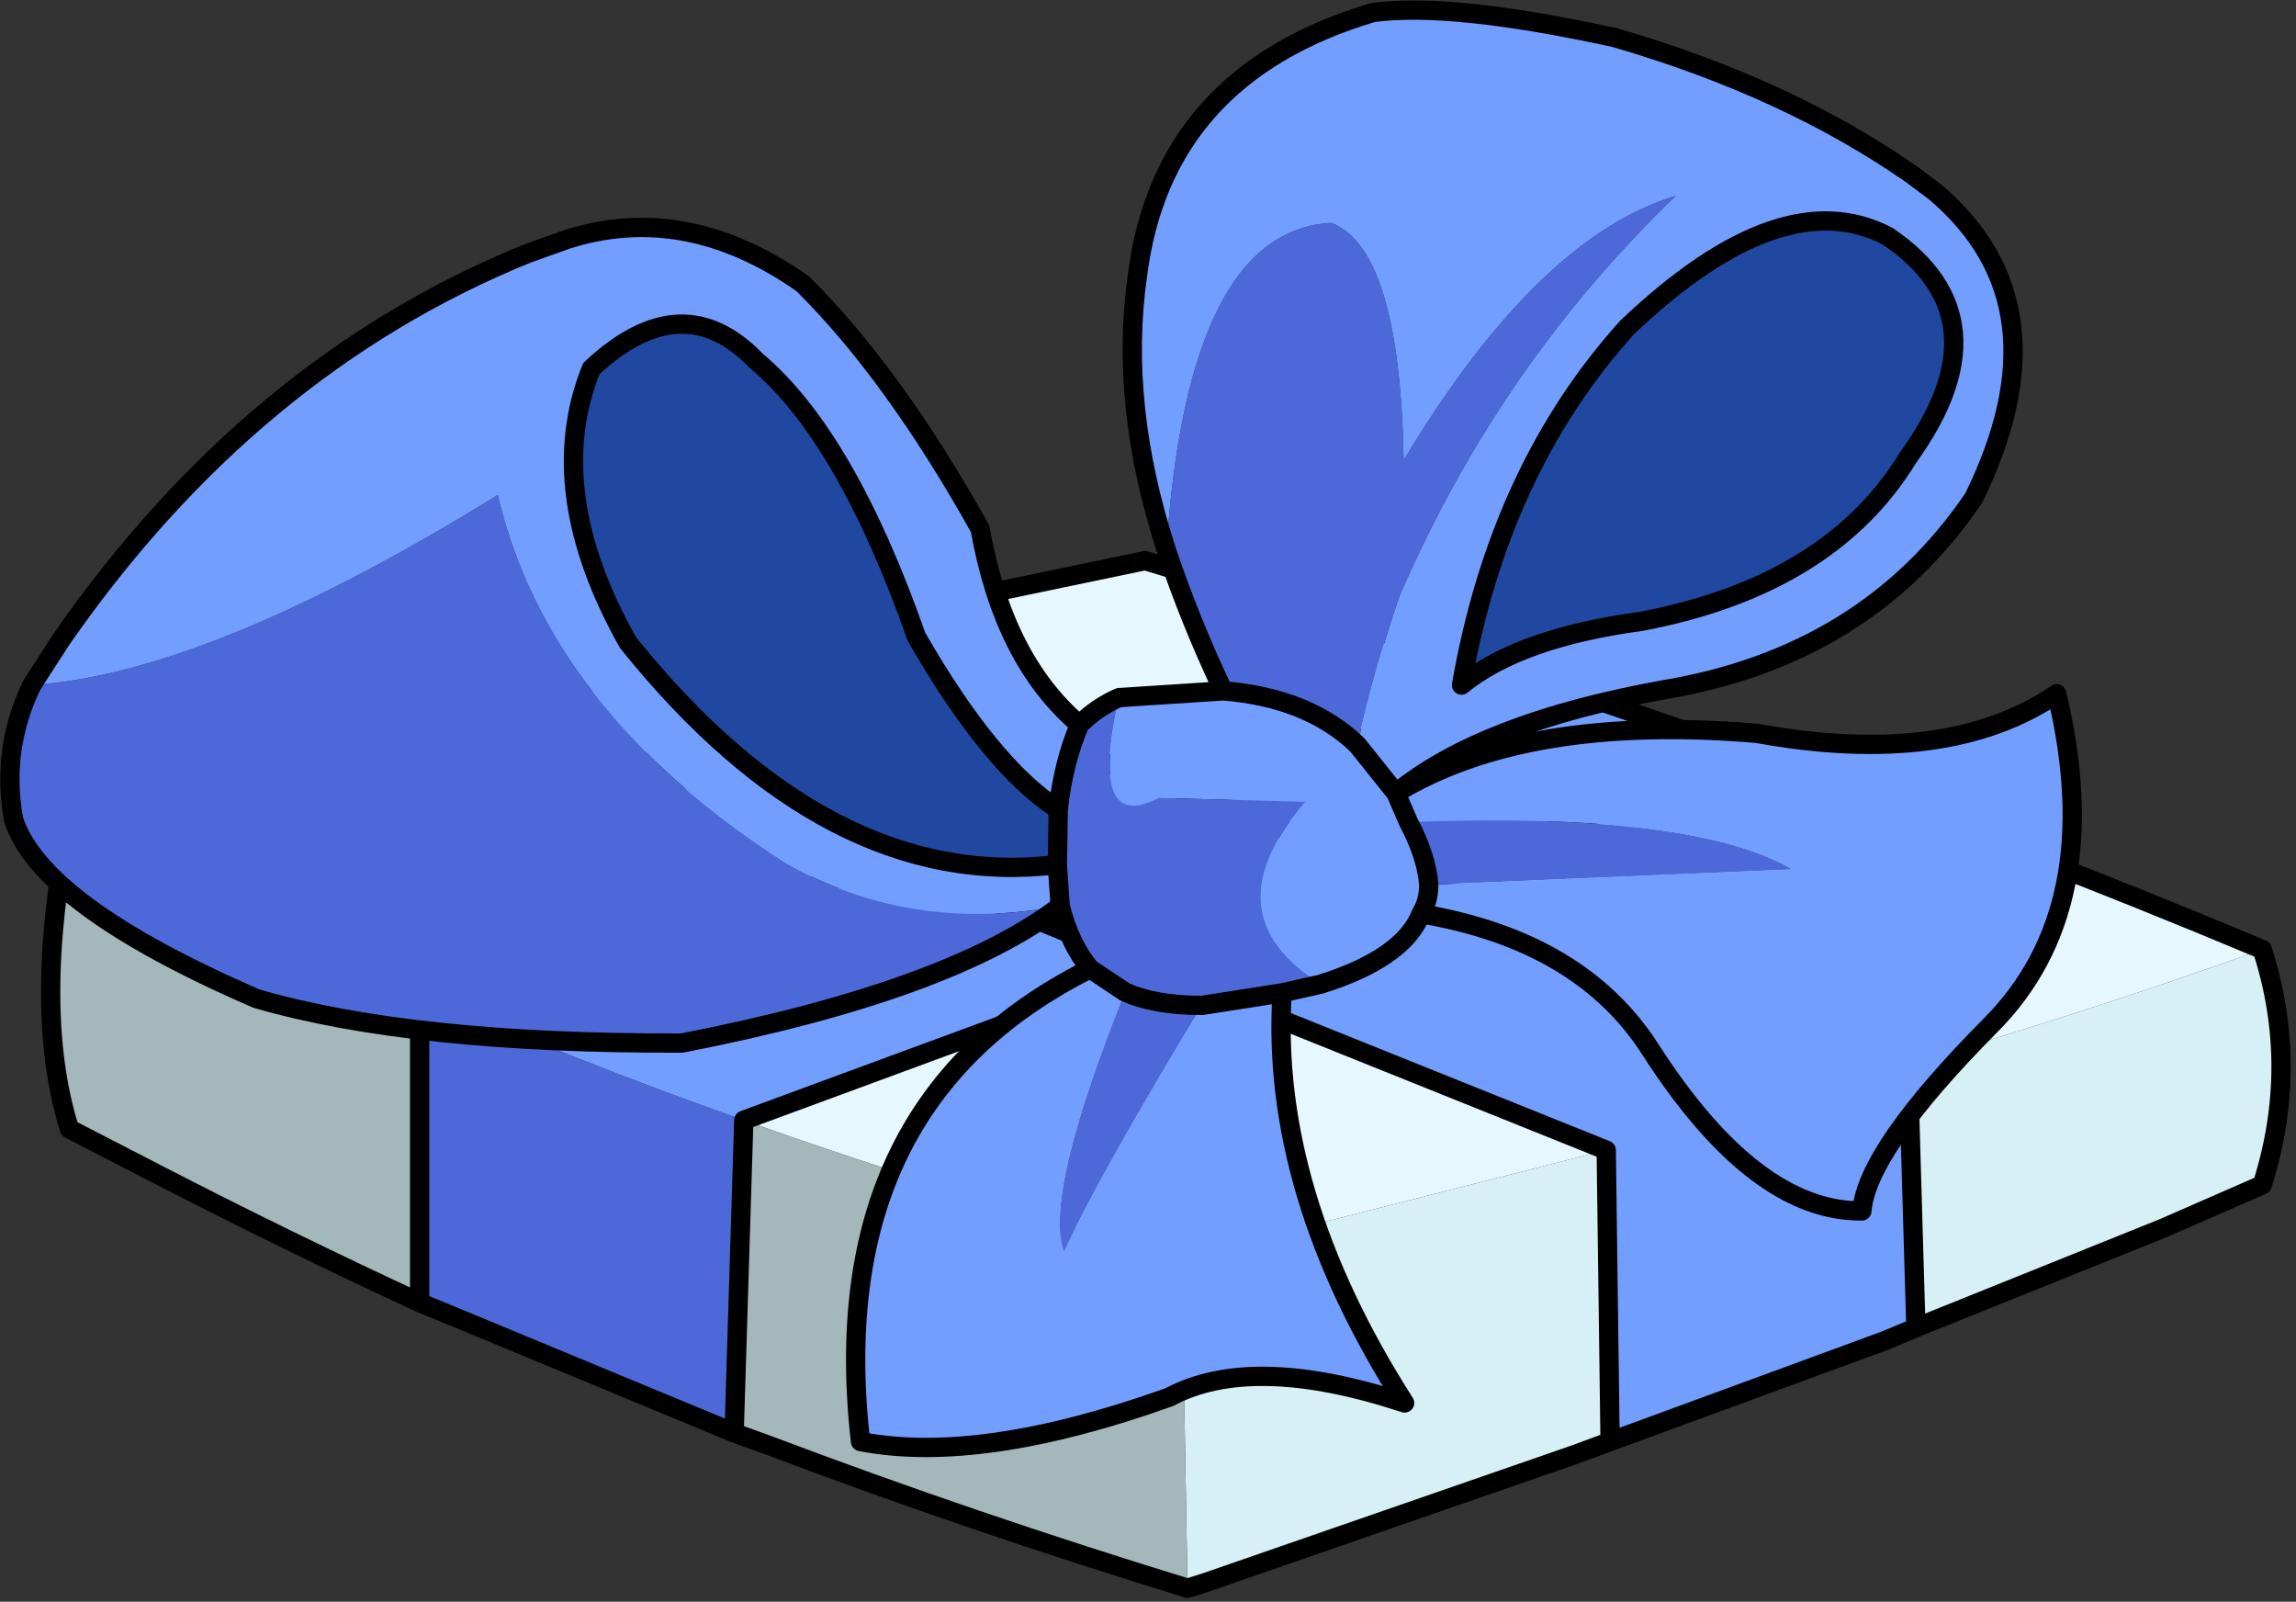 <?xml version="1.0" encoding="utf-8"?>
<svg version="1.1" id="Layer_1"
xmlns="http://www.w3.org/2000/svg"
xmlns:xlink="http://www.w3.org/1999/xlink"
xmlns:author="http://www.sothink.com"
width="119px" height="83px"
xml:space="preserve">
<rect width="100%" height="100%" fill="#333333" stroke="none"/>
<g id="9312" transform="matrix(1, 0, 0, 1, 57.55, 63.3)">
<path style="fill:#729EFF;fill-opacity:1" d="M-19,-5.25Q-27.8 -8.35 -35.8 -11.9L-11 -18.6L-31.75 -26.85L-17.65 -30.2L3.35 -22.45L23.1 -27.75L34.2 -23.9L15.2 -17.95L41.35 -8.15L41.75 5.5L40.2 6.15L25.9 11.4L25.7 -3.7L2.3 -13.1L-19 -5.25" />
<path style="fill:#E7F7FF;fill-opacity:1" d="M23.1,-27.75L3.35 -22.45L-17.65 -30.2L1.8 -34.25L23.1 -27.75M-53.95,-20.8Q-43.7 -23.9 -31.75 -26.85L-11 -18.6L-35.8 -11.9Q-45.5 -16.1 -53.95 -20.8M2.3,-13.1L25.7 -3.7L3.7 1.9Q-8.3 -1.45 -19 -5.25L2.3 -13.1M59.7,-14.1Q51.25 -11.05 41.35 -8.15L15.2 -17.95L34.2 -23.9Q46.45 -19.65 59.7 -14.1" />
<path style="fill:#D7F0F5;fill-opacity:1" d="M25.7,-3.7L25.9 11.4L24 12.1L4.95 18.7L4 19L3.7 1.9L25.7 -3.7M41.75,5.5L41.35 -8.15Q51.25 -11.05 59.7 -14.1Q61.65 -8.05 59.7 -1.9L54.55 0.35L41.75 5.5" />
<path style="fill:#A4B7BB;fill-opacity:1" d="M-19,-5.25Q-8.3 -1.45 3.7 1.9L4 19Q-7.25 15.55 -17.7 11.6L-19.5 10.95L-19 -5.25M-35.8,-11.9L-35.8 4.2Q-42.7 1 -49.2 -2.35L-53.95 -4.8Q-55.9 -11 -53.95 -20.8Q-45.5 -16.1 -35.8 -11.9" />
<path style="fill:#4D69D9;fill-opacity:1" d="M-35.8,-11.9Q-27.8 -8.35 -19 -5.25L-19.5 10.95L-33.85 5L-35.8 4.2L-35.8 -11.9" />
<path style="fill:none;stroke-width:1;stroke-linecap:round;stroke-linejoin:round;stroke-miterlimit:3;stroke:#000000;stroke-opacity:1" d="M15.2,-17.95L3.35 -22.45L-17.65 -30.2L-31.75 -26.85L-11 -18.6L2.3 -13.1L25.7 -3.7L25.9 11.4L40.2 6.15L41.75 5.5L41.35 -8.15L15.2 -17.95L34.2 -23.9L23.1 -27.75L3.35 -22.45M-17.65,-30.2L1.8 -34.25L23.1 -27.75M34.2,-23.9Q46.45 -19.65 59.7 -14.1Q61.65 -8.05 59.7 -1.9L54.55 0.35L41.75 5.5M25.9,11.4L24 12.1L4.95 18.7L4 19Q-7.25 15.55 -17.7 11.6L-19.5 10.95L-33.85 5L-35.8 4.2Q-42.7 1 -49.2 -2.35L-53.95 -4.8Q-55.9 -11 -53.95 -20.8Q-43.7 -23.9 -31.75 -26.85M2.3,-13.1L-19 -5.25L-19.5 10.95M-35.8,-11.9L-11 -18.6M-35.8,-11.9L-35.8 4.2" />
<path style="fill:#729EFF;fill-opacity:1" d="M12.8,-24.7Q13.7 -28.7 15 -32.45Q20.15 -44.35 29.3 -53.15Q22.15 -51 15.2 -39.45Q15 -50.4 11.45 -51.75Q4 -51.35 2.9 -34.8Q0.45 -42.35 1.4 -49Q2.7 -59.4 13.6 -62.65Q17.65 -63.2 26.15 -61.35Q35.1 -58.75 41.55 -54.25L42.75 -53.35Q49.65 -47.5 44.75 -37.5Q39.2 -29.3 28.65 -27.55Q19.25 -25.85 14.8 -22.2Q21.55 -26.3 33.5 -25.3Q43.4 -23.5 49.05 -27.35Q51.7 -16.25 45.6 -10.15Q39.2 -3.7 38.95 -0.55Q33.4 -0.5 28 -8.9Q24.4 -14.55 16.1 -15.95Q15.2 -13.65 10.9 -12.3Q5.1 -15.95 10.1 -21.75L2.5 -21.95Q-1.15 -20.05 0.45 -27.15L5.85 -27.5Q10.25 -27.15 12.8 -24.7M0.75,-11.9Q-3.5 -1.3 -2.4 1.55Q-0.6 -2.35 4.75 -11.2L8.9 -11.85Q8.25 -1.55 15.25 9.4Q7.35 6.8 3.05 9.1Q-6.75 12.6 -12.95 11.4Q-14.95 -6.15 -1.05 -13.1L0.75 -11.9M-2.6,-16.35Q-10.45 -14.9 -16.85 -18.6Q-29.15 -26.5 -31.75 -37.65Q-46.7 -28.4 -55.9 -27.8L-54.35 -30.2Q-44.5 -44.35 -30.25 -50.15L-28.15 -50.9Q-22 -52.85 -15.95 -48.6Q-11.25 -43.95 -6.75 -35.9Q-5.55 -29.1 -1.6 -25.75Q-2.45 -23.75 -2.7 -21.35Q-6.2 -23.6 -10.05 -30.3Q-13.7 -40.7 -18.35 -44.6Q-22.2 -48.6 -26.9 -44.2Q-29.45 -37.9 -25 -30Q-14.6 -17.05 -2.75 -18.5L-2.6 -16.35M16.5,-17.45L35.35 -18.25Q30.25 -21.25 15.45 -20.7Q16.4 -18.9 16.5 -17.45M27.5,-31.1Q37.3 -32.95 41.35 -39.6Q46.55 -46.8 40.3 -51.05Q34.8 -53.95 26.8 -46.35Q20.15 -39 18.2 -27.8Q21.2 -30.25 27.5 -31.1" />
<path style="fill:#4D69D9;fill-opacity:1" d="M-2.75,-18.5L-2.7 -21.35Q-2.45 -23.75 -1.6 -25.75Q-0.7 -26.65 0.45 -27.15Q-1.15 -20.05 2.5 -21.95L10.1 -21.75Q5.1 -15.95 10.9 -12.3L8.9 -11.85L4.75 -11.2Q-0.6 -2.35 -2.4 1.55Q-3.5 -1.3 0.75 -11.9L-1.05 -13.1Q-2.1 -14.35 -2.6 -16.35Q-8.35 -11.95 -22.2 -9.25Q-36.15 -9.2 -44.25 -11.55Q-55.45 -16.4 -56.85 -20.85Q-57.5 -24.5 -55.9 -27.8Q-46.7 -28.4 -31.75 -37.65Q-29.15 -26.5 -16.85 -18.6Q-10.45 -14.9 -2.6 -16.35L-2.75 -18.5M5.85,-27.5Q4.1 -31.2 2.9 -34.8Q4 -51.35 11.45 -51.75Q15 -50.4 15.2 -39.45Q22.15 -51 29.3 -53.15Q20.15 -44.35 15 -32.45Q13.7 -28.7 12.8 -24.7Q10.25 -27.15 5.85 -27.5M15.45,-20.7Q30.25 -21.25 35.35 -18.25L16.5 -17.45Q16.4 -18.9 15.45 -20.7" />
<path style="fill:#2048A1;fill-opacity:1" d="M18.2,-27.8Q20.15 -39 26.8 -46.35Q34.8 -53.95 40.3 -51.05Q46.55 -46.8 41.35 -39.6Q37.3 -32.95 27.5 -31.1Q21.2 -30.25 18.2 -27.8M-2.75,-18.5Q-14.6 -17.05 -25 -30Q-29.45 -37.9 -26.9 -44.2Q-22.2 -48.6 -18.35 -44.6Q-13.7 -40.7 -10.05 -30.3Q-6.2 -23.6 -2.7 -21.35L-2.75 -18.5" />
<path style="fill:none;stroke-width:1;stroke-linecap:round;stroke-linejoin:round;stroke-miterlimit:3;stroke:#000000;stroke-opacity:1" d="M2.9,-34.8Q0.45 -42.35 1.4 -49Q2.7 -59.4 13.6 -62.65Q17.65 -63.2 26.15 -61.35Q35.1 -58.75 41.55 -54.25L42.75 -53.35Q49.65 -47.5 44.75 -37.5Q39.2 -29.3 28.65 -27.55Q19.25 -25.85 14.8 -22.2Q21.55 -26.3 33.5 -25.3Q43.4 -23.5 49.05 -27.35Q51.7 -16.25 45.6 -10.15Q39.2 -3.7 38.95 -0.55Q33.4 -0.5 28 -8.9Q24.4 -14.55 16.1 -15.95Q15.2 -13.65 10.9 -12.3L8.9 -11.85Q8.25 -1.55 15.25 9.4Q7.35 6.8 3.05 9.1Q-6.75 12.6 -12.95 11.4Q-14.95 -6.15 -1.05 -13.1Q-2.1 -14.35 -2.6 -16.35Q-8.35 -11.95 -22.2 -9.25Q-36.15 -9.2 -44.25 -11.55Q-55.45 -16.4 -56.85 -20.85Q-57.5 -24.5 -55.9 -27.8L-54.35 -30.2Q-44.5 -44.35 -30.25 -50.15L-28.15 -50.9Q-22 -52.85 -15.95 -48.6Q-11.25 -43.95 -6.75 -35.9Q-5.55 -29.1 -1.6 -25.75Q-0.7 -26.65 0.45 -27.15L5.85 -27.5Q4.1 -31.2 2.9 -34.8M5.85,-27.5Q10.25 -27.15 12.8 -24.7L14.8 -22.2L15.45 -20.7Q16.4 -18.9 16.5 -17.45Q16.5 -16.6 16.1 -15.95M8.9,-11.85L4.75 -11.2Q2.3 -11.2 0.75 -11.9L-1.05 -13.1M18.2,-27.8Q20.15 -39 26.8 -46.35Q34.8 -53.95 40.3 -51.05Q46.55 -46.8 41.35 -39.6Q37.3 -32.95 27.5 -31.1Q21.2 -30.25 18.2 -27.8M-2.7,-21.35Q-6.2 -23.6 -10.05 -30.3Q-13.7 -40.7 -18.35 -44.6Q-22.2 -48.6 -26.9 -44.2Q-29.45 -37.9 -25 -30Q-14.6 -17.05 -2.75 -18.5L-2.7 -21.35Q-2.45 -23.75 -1.6 -25.75M-2.6,-16.35L-2.75 -18.5" />
</g>
</svg>
